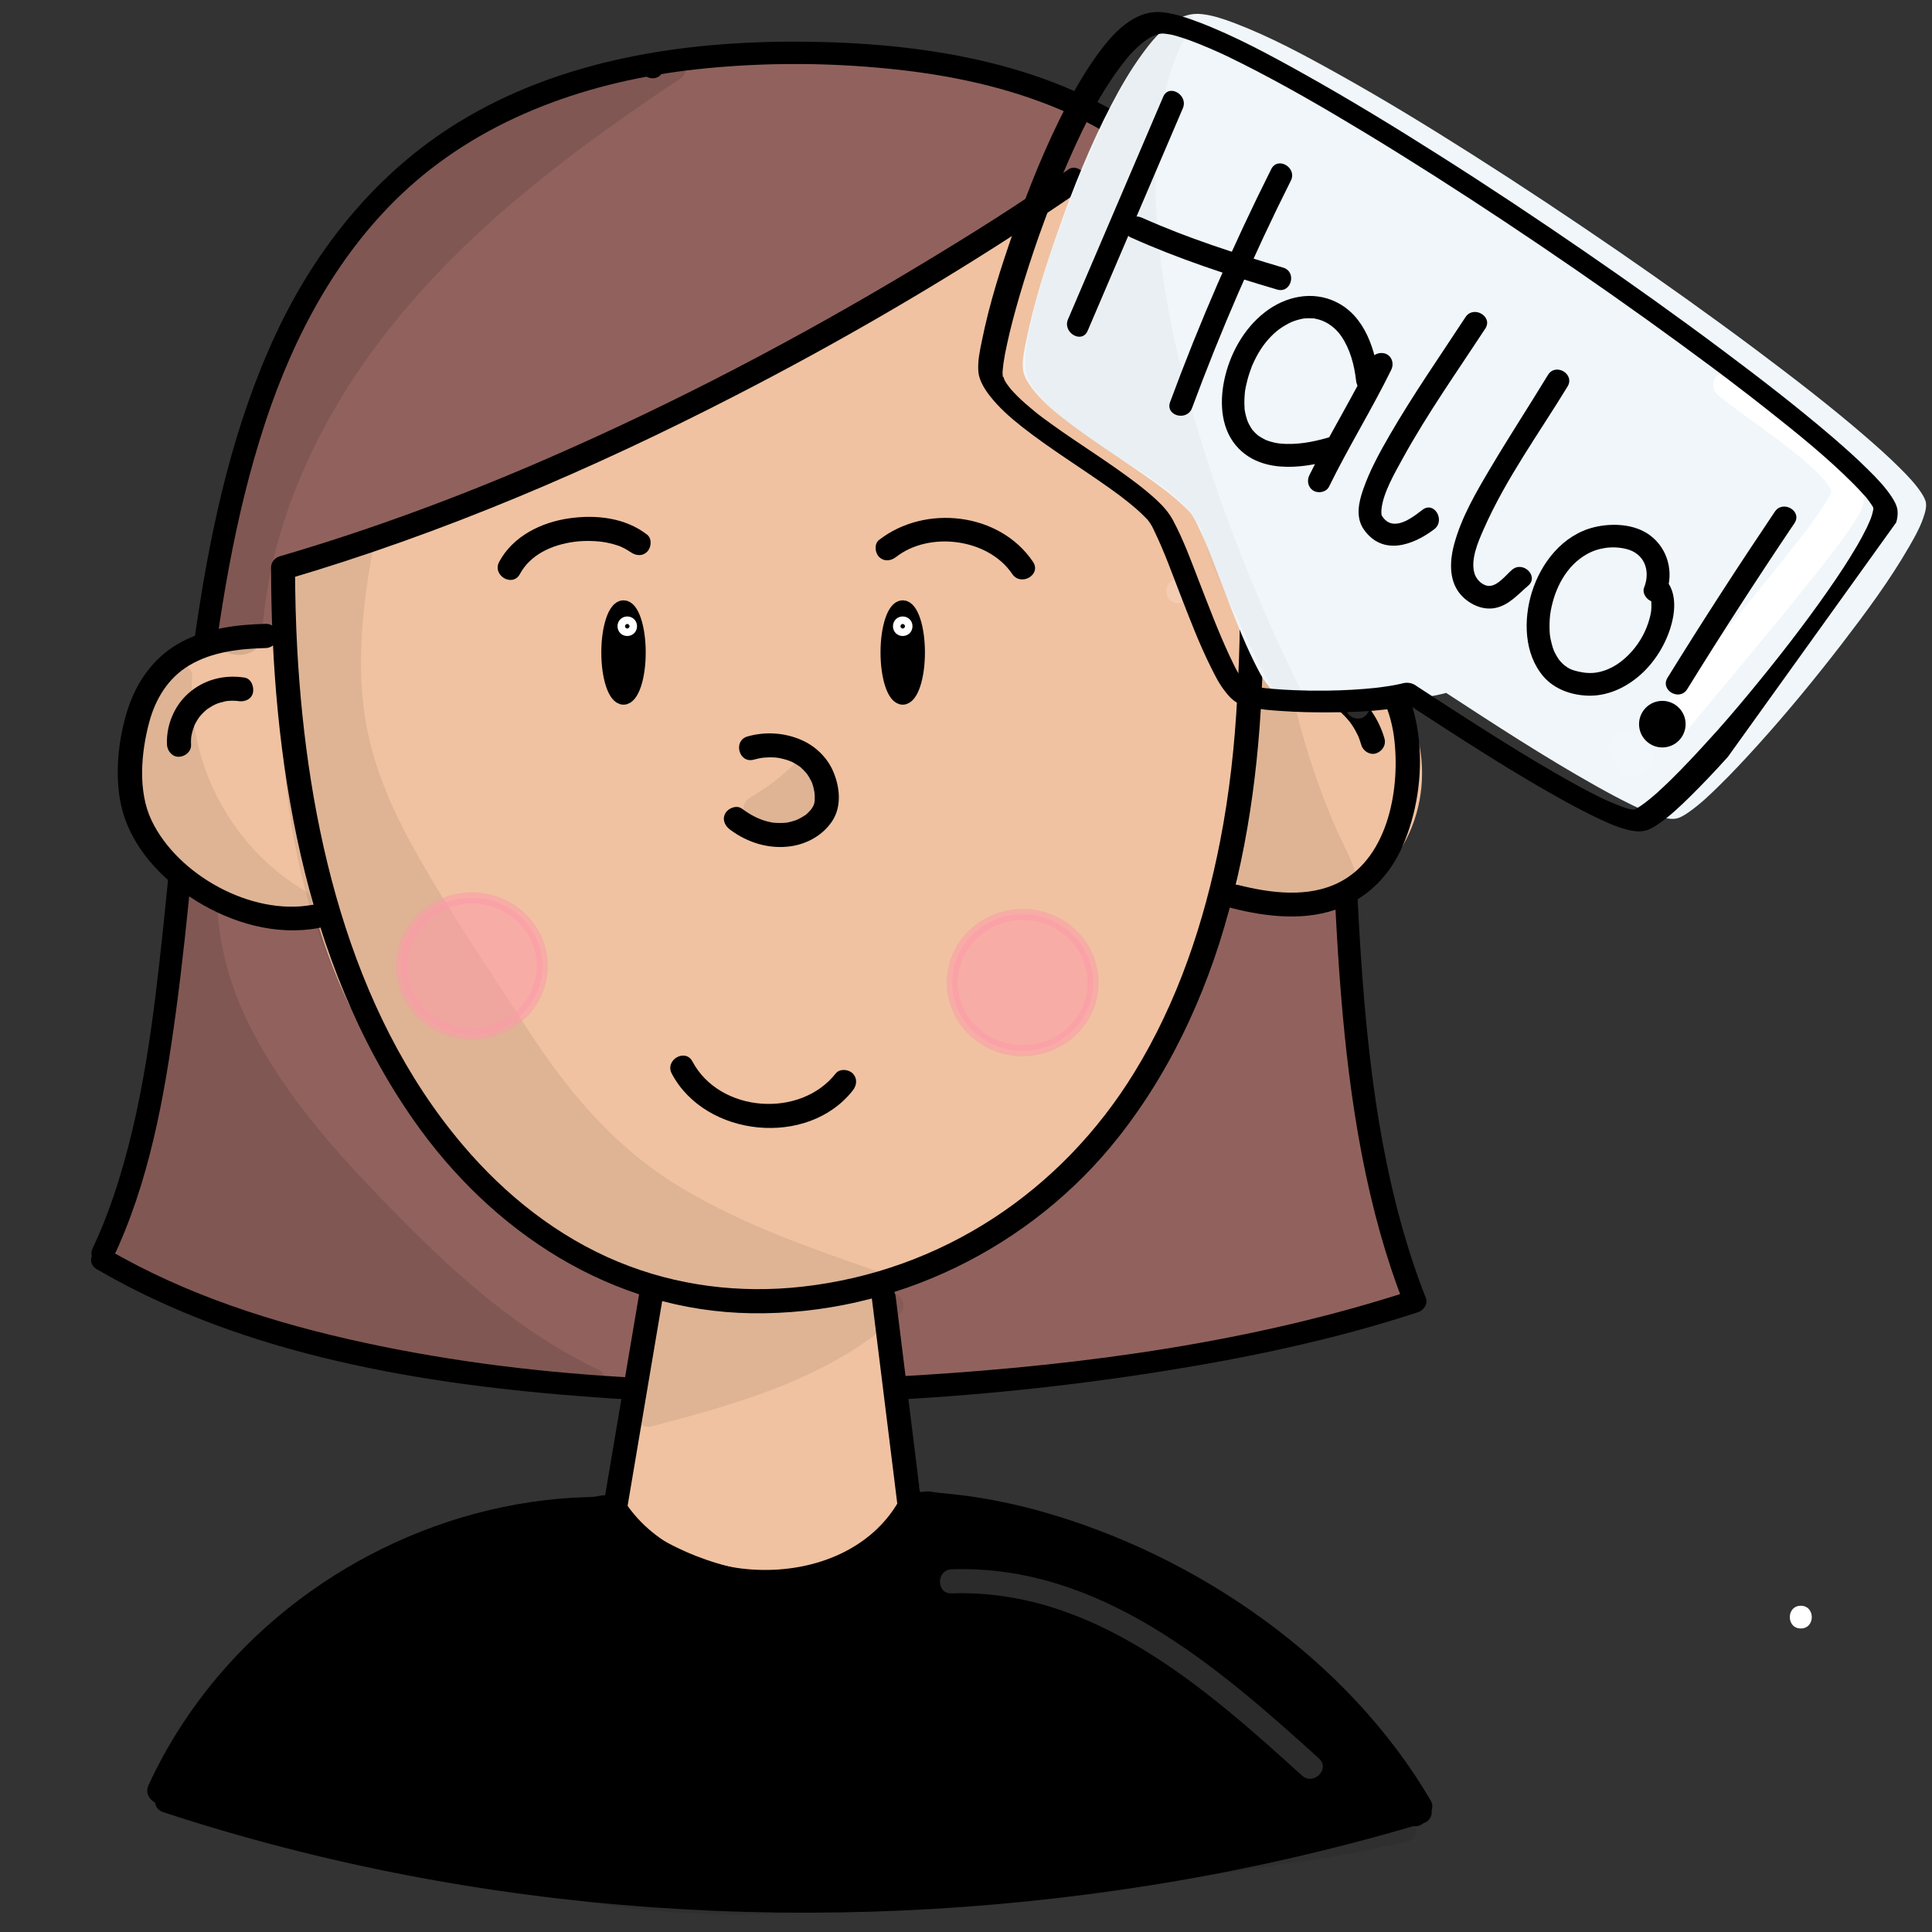 <?xml version="1.0" encoding="utf-8"?>
<!-- Generator: Adobe Adobe Illustrator 24.2.0, SVG Export Plug-In . SVG Version: 6.00 Build 0)  -->
<svg version="1.1" xmlns="http://www.w3.org/2000/svg" xmlns:xlink="http://www.w3.org/1999/xlink" x="0px" y="0px"
	 viewBox="0 0 170.08 170.08" style="enable-background:new 0 0 170.08 170.08;" xml:space="preserve">
<rect x="0" y="0" width="170.08" height="170.08" fill="#333333" stroke="none"/>
<style type="text/css">
	.st0{fill:#91625D;}
	.st1{fill:#F0C2A1;}
	.st2{stroke:#000000;stroke-width:1.25;stroke-miterlimit:10;}
	.st3{fill:none;stroke:#FFFFFF;stroke-width:1.059;stroke-miterlimit:10;}
	.st4{opacity:0.078;}
	.st5{opacity:0.529;fill:#FE9AA8;stroke:#FE99A9;stroke-width:0.974;stroke-miterlimit:10;}
	.st6{opacity:0.161;}
	.st7{opacity:0.11;}
	.st8{opacity:0.169;}
	.st9{fill:#FFFFFF;}
	.st10{fill:#ECC9AD;}
	.st11{fill:#F0F6FA;}
	.st12{opacity:0.149;}
	.st13{opacity:0.031;}
	.st14{stroke:#000000;stroke-width:0.067;stroke-miterlimit:10;}
	.st15{fill:#C8354F;}
	.st16{fill:#C93550;}
	.st17{fill:#6DB671;}
	.st18{fill:#6CB671;}
	.st19{fill:#D1DFEA;}
	.st20{fill:#D3E1ED;}
	.st21{fill:#C8354E;}
	.st22{fill:#F3C058;}
	.st23{fill:#C8AE9D;}
	.st24{opacity:0.141;}
	.st25{fill:#D15238;}
	.st26{fill:#D15239;}
	.st27{fill:#F0F6FA;stroke:#F0F6FA;stroke-width:0.806;stroke-miterlimit:10;}
	.st28{stroke:#000000;stroke-miterlimit:10;}
</style>
<g id="Ebene_4_5_">
</g>
<g id="Ebene_6_11_">
</g>
<g id="Ebene_15_1_">
	<g>
		<path class="st0" d="M9.02,110.38C24.07,79.09,2.95,4.67,69.84,4.67c67.56,0,38.23,68.03,54.74,109.89
			c-28.51,9.37-87.04,13.09-115.56-3.7"/>
		<g>
			<path d="M9.89,110.88c3.24-6.77,4.58-14.3,5.58-21.68c1.18-8.7,1.79-17.45,2.79-26.17c1-8.71,2.34-17.48,5.09-25.83
				c2.55-7.73,6.48-15.1,12.56-20.63c6.99-6.34,16.17-9.46,25.43-10.47c6.05-0.66,12.24-0.61,18.28,0.1
				c5,0.59,10.02,1.75,14.61,3.85c7.47,3.42,13.09,9.28,16.49,16.72c3.56,7.79,4.79,16.51,5.49,24.97
				c0.8,9.56,0.87,19.17,1.38,28.75c0.5,9.42,1.36,18.94,3.91,28.05c0.6,2.13,1.29,4.22,2.1,6.28c0.23-0.41,0.47-0.82,0.7-1.23
				c-13.92,4.55-28.75,6.56-43.32,7.47c-16.31,1.02-33,0.6-49.01-2.88c-7.8-1.69-15.54-4.15-22.46-8.19
				c-1.11-0.65-2.12,1.08-1.01,1.73c13.07,7.64,28.86,10.2,43.75,11.28c16.61,1.21,33.45,0.34,49.89-2.25
				c7.66-1.21,15.31-2.81,22.69-5.23c0.47-0.15,0.9-0.71,0.7-1.23c-3.46-8.82-4.82-18.3-5.55-27.69
				c-0.76-9.76-0.82-19.56-1.39-29.33c-0.52-8.95-1.36-18.09-4.23-26.63c-2.59-7.72-7.05-14.67-13.84-19.33
				c-8.69-5.97-19.68-7.57-30-7.64C60.16,3.6,49.38,5.24,40.4,10.74c-7.19,4.4-12.56,11.05-16.11,18.65
				c-3.7,7.93-5.62,16.57-6.92,25.19c-1.36,8.98-2.05,18.03-3,27.05c-0.84,7.95-1.8,16.06-4.37,23.67
				c-0.53,1.56-1.13,3.09-1.84,4.58C7.61,111.03,9.33,112.05,9.89,110.88L9.89,110.88z"/>
		</g>
	</g>
</g>
<g id="Ebene_7_5_">
	<g>
		<path class="st1" d="M24.93,56.21C17.71,55.69,11,62.95,12.12,70.09c1.12,7.14,9.73,12.01,16.45,9.31
			c3.68,15,15.55,27.72,30.28,32.47c-1.41,7.61-3.26,13.39-4.68,20.99c7.82,5.32,18.43,8.19,25.88-0.49
			c-0.9-7.19-2.84-11.96-3.73-19.15c14.66-5.43,27.88-19.66,31.24-34.89c6.93,2.69,16.21-0.19,16.58-10.35
			c0.27-7.41-6.79-12.04-14.13-12.52c0-16.85-15.43-39.62-15.43-39.62S76.33,33.31,25.63,50"/>
		<g>
			<path class="st1" d="M24.93,55.15c-6.36-0.35-12.33,4.58-13.69,10.73c-1.36,6.12,2.44,11.87,8.02,14.23
				c3.04,1.28,6.49,1.51,9.59,0.32c-0.43-0.25-0.87-0.49-1.3-0.74c3,11.98,10.95,22.48,21.5,28.86c2.99,1.81,6.2,3.26,9.52,4.35
				c-0.25-0.43-0.49-0.87-0.74-1.3c-1.33,7.05-3.35,13.94-4.68,20.99c-0.09,0.49,0.07,0.92,0.49,1.2
				c4.84,3.26,10.78,5.78,16.73,5.07c2.98-0.36,5.71-1.54,8.05-3.41c1.16-0.93,2.83-2.07,2.61-3.68c-0.26-1.95-0.61-3.89-1.03-5.82
				c-0.92-4.23-2.07-8.41-2.62-12.72c-0.26,0.34-0.52,0.68-0.78,1.02c12.08-4.53,22.48-14.03,28.3-25.53
				c1.62-3.21,2.88-6.59,3.68-10.1c-0.43,0.25-0.87,0.49-1.3,0.74c5.13,1.93,11.58,1.06,15.16-3.38c4.21-5.22,3.53-13.22-1.64-17.5
				c-3.04-2.52-6.89-3.78-10.79-4.07c0.35,0.35,0.71,0.71,1.06,1.06c-0.04-7.22-2.4-14.29-5.19-20.86
				c-2.38-5.61-5.24-11.02-8.43-16.22c-0.63-1.04-1.28-2.07-1.96-3.08c-0.39-0.57-1.15-0.71-1.66-0.21
				c-2.73,2.61-5.81,4.65-9.02,6.77c-9.63,6.37-20.02,11.58-30.58,16.19c-9.44,4.12-19.1,7.7-28.88,10.92
				c-1.29,0.42-0.74,2.47,0.56,2.04c15.62-5.15,31.02-11.22,45.59-18.89c7.31-3.85,14.49-8.09,21.01-13.18
				c0.96-0.75,1.93-1.51,2.81-2.35c-0.55-0.07-1.11-0.14-1.66-0.21c5.67,8.38,10.49,17.84,13.37,27.54
				c1.11,3.75,1.9,7.62,1.92,11.55c0,0.6,0.48,1.02,1.06,1.06c5.58,0.41,12.12,3.56,12.99,9.7c0.74,5.24-2.24,10.34-7.43,11.65
				c-2.57,0.65-5.26,0.37-7.73-0.56c-0.52-0.2-1.19,0.22-1.3,0.74c-3.45,15.29-15.93,28.68-30.5,34.15
				c-0.39,0.15-0.84,0.54-0.78,1.02c0.83,6.47,2.9,12.69,3.73,19.15c0.1-0.25,0.21-0.5,0.31-0.75c-3.17,3.62-7.39,5.53-12.22,5.17
				c-4.48-0.33-8.71-2.38-12.38-4.85c0.16,0.4,0.32,0.8,0.49,1.2c1.33-7.05,3.35-13.94,4.68-20.99c0.11-0.58-0.16-1.11-0.74-1.3
				c-14.42-4.71-25.86-17.02-29.54-31.73c-0.13-0.52-0.78-0.94-1.3-0.74c-5.87,2.25-13.25-1.36-14.91-7.49
				c-1.87-6.91,4.65-14,11.56-13.62C26.29,57.34,26.29,55.22,24.93,55.15L24.93,55.15z"/>
		</g>
	</g>
</g>
<g id="Ebene_10_4_">
	<g>
		<path d="M15.56,157.46c0.71-3.58,2.74-6.78,5.17-9.52c8.12-9.14,20.45-13.47,32.56-15.27c0.31,1.09,1.29,1.83,2.23,2.46
			c4.12,2.72,8.96,4.6,13.9,4.39s9.93-2.8,12.17-7.19c15.92,2.1,30.9,10.56,40.89,23.09c1.01,1.27,2.01,2.67,2.1,4.29
			c-4.06-0.38-8.1,0.63-12.08,1.51c-14.94,3.31-30.24,4.97-45.55,4.94c-5.36-0.01-10.72-0.23-16.08-0.45
			c-2.91-0.12-5.82-0.24-8.69-0.68c-3.01-0.47-5.95-1.29-8.88-2.15c-5.8-1.71-11.56-3.57-17.27-5.57"/>
		<g>
			<path d="M16.58,157.74c1.63-7.7,8.65-13.55,15.23-17.19c6.7-3.71,14.22-5.72,21.76-6.86c-0.43-0.25-0.87-0.49-1.3-0.74
				c1.01,2.76,4.43,4.29,6.93,5.43c2.94,1.33,6.11,2.2,9.36,2.22c5.58,0.04,11.28-2.69,13.96-7.73c-0.4,0.16-0.8,0.32-1.2,0.49
				c13.21,1.78,25.71,7.83,35.27,17.13c1.32,1.28,2.58,2.62,3.78,4.02c1.27,1.48,2.96,3.18,3.17,5.21c0.35-0.35,0.71-0.71,1.06-1.06
				c-3.4-0.28-6.75,0.31-10.06,1.03c-3.47,0.76-6.94,1.52-10.44,2.15c-7.12,1.28-14.3,2.19-21.51,2.72
				c-7.14,0.52-14.31,0.65-21.47,0.47c-3.57-0.09-7.15-0.23-10.72-0.38c-3.62-0.15-7.21-0.38-10.76-1.17
				c-7.9-1.75-15.68-4.51-23.32-7.18c-1.29-0.45-1.84,1.59-0.56,2.04c6.91,2.42,13.9,4.76,20.98,6.61
				c6.86,1.8,13.92,1.86,20.97,2.09c14.44,0.48,28.83-0.21,43.1-2.51c4.02-0.65,8.02-1.41,11.99-2.29c3.9-0.86,7.78-1.8,11.8-1.47
				c0.53,0.04,1.11-0.52,1.06-1.06c-0.35-3.42-3.26-6.22-5.5-8.62c-2.39-2.56-5.01-4.91-7.79-7.04c-5.61-4.3-11.91-7.66-18.59-9.95
				c-3.86-1.32-7.84-2.25-11.89-2.79c-0.46-0.06-0.96,0.04-1.2,0.49c-2.26,4.25-6.97,6.59-11.69,6.68c-2.67,0.05-5.3-0.55-7.77-1.52
				c-1.34-0.53-2.63-1.19-3.87-1.93c-1.08-0.64-2.58-1.38-3.04-2.64c-0.22-0.59-0.69-0.83-1.3-0.74c-7.97,1.2-15.92,3.41-22.94,7.46
				c-6.77,3.9-13.83,10.1-15.52,18.07C14.26,158.51,16.3,159.08,16.58,157.74L16.58,157.74z"/>
		</g>
	</g>
</g>
<g id="Ebene_5_10_">
	<g>
		<g>
			<path d="M23.86,50c0.03,16.65,2.78,34.6,12.51,48.55c6.9,9.9,17.48,16.88,29.8,17.06c12.53,0.18,24.63-5.75,32.34-15.56
				c9.87-12.56,12.73-29.27,12.68-44.87c-0.01-4.23-0.22-8.32-1.36-12.41c-1.07-3.82-2.63-7.5-4.38-11.06
				c-2.67-5.43-5.84-10.66-9.36-15.59c-0.2-0.28-0.39-0.55-0.6-0.82c-0.32-0.43-0.94-0.74-1.45-0.38
				c-4.23,3.01-8.66,5.77-13.11,8.45C70.36,29.74,59.4,35.49,48.08,40.41c-7.63,3.32-15.45,6.22-23.44,8.56
				c-1.3,0.38-0.75,2.43,0.56,2.04c13.72-4.03,26.94-9.69,39.65-16.24c8.84-4.55,17.47-9.55,25.79-15c1.5-0.99,3.01-1.98,4.47-3.02
				c-0.48-0.13-0.97-0.25-1.45-0.38c2.49,3.34,4.72,6.89,6.79,10.49c3.72,6.46,7.32,13.59,8.31,21.07
				c0.58,4.38,0.39,8.99,0.16,13.39c-0.22,4.27-0.69,8.54-1.51,12.74c-1.39,7.12-3.73,14.12-7.54,20.33
				c-6.43,10.49-16.96,17.51-29.24,18.88c-5.5,0.62-11.08-0.07-16.21-2.19c-5.34-2.21-9.95-5.88-13.67-10.27
				C30.64,88.9,27.01,72.43,26.17,57.2c-0.13-2.4-0.19-4.8-0.2-7.21C25.97,48.63,23.86,48.63,23.86,50L23.86,50z"/>
		</g>
	</g>
	<g>
		<g>
			<path d="M23.38,54.92c-2.5,0.06-5.06,0.38-7.31,1.54c-2.28,1.18-3.85,3.22-4.7,5.62c-1.05,2.97-1.44,6.99-0.37,10
				c1.1,3.08,3.54,5.54,6.29,7.24c3.18,1.96,7.02,3.06,10.74,2.38c1.34-0.24,0.77-2.28-0.56-2.04c-5.32,0.97-11.83-2.62-14.13-7.44
				c-1.22-2.55-0.92-5.96-0.21-8.62c0.55-2.07,1.67-3.92,3.54-5.03c2.01-1.2,4.43-1.46,6.72-1.52
				C24.74,57.01,24.75,54.89,23.38,54.92L23.38,54.92z"/>
		</g>
	</g>
	<g>
		<g>
			<path d="M111.91,56.55c5.67-1.54,10.07,2.87,10.8,8.27c0.59,4.4-0.42,10.58-4.76,12.83c-2.74,1.42-6.08,0.98-8.94,0.26
				c-1.32-0.33-1.89,1.71-0.56,2.04c3.14,0.79,6.61,1.18,9.69-0.08c2.45-1,4.27-2.95,5.32-5.35c2.46-5.59,2.25-13.6-2.57-17.89
				c-2.64-2.34-6.15-3.06-9.53-2.14C110.04,54.87,110.6,56.91,111.91,56.55L111.91,56.55z"/>
		</g>
	</g>
	<g>
		<g>
			<path d="M59.14,94.52c2.98,5.61,11.98,6.51,15.93,1.48c0.36-0.45,0.43-1.05,0-1.5c-0.36-0.37-1.14-0.45-1.5,0
				c-3.12,3.97-10.21,3.46-12.61-1.05C60.33,92.25,58.5,93.32,59.14,94.52L59.14,94.52z"/>
		</g>
	</g>
	<g>
		<g>
			<path d="M66.37,66.87c0.26-0.07,0.53-0.13,0.8-0.17c-0.23,0.04,0.1-0.01,0.17-0.01c0.15-0.01,0.3-0.02,0.45-0.02
				c0.12,0,0.24,0,0.36,0.01c0.08,0,0.15,0.01,0.23,0.02c0.03,0,0.22,0.03,0.08,0.01c-0.17-0.02,0.13,0.02,0.13,0.02
				c0.06,0.01,0.12,0.02,0.18,0.04c0.15,0.03,0.29,0.07,0.43,0.11c0.11,0.03,0.23,0.08,0.34,0.12c0.19,0.06,0.03,0.01-0.01-0.01
				c0.07,0.03,0.13,0.06,0.2,0.09c0.24,0.12,0.46,0.26,0.68,0.41c0.14,0.1-0.18-0.16,0.03,0.02c0.04,0.04,0.09,0.08,0.13,0.12
				c0.09,0.08,0.17,0.16,0.25,0.25c0.04,0.04,0.08,0.09,0.12,0.13c0,0,0.18,0.22,0.09,0.1c-0.08-0.1,0.03,0.05,0.05,0.08
				c0.05,0.08,0.1,0.15,0.15,0.23c0.07,0.12,0.13,0.24,0.2,0.37c0.02,0.04,0.07,0.19,0.01,0.01c0.02,0.06,0.05,0.12,0.07,0.18
				c0.04,0.12,0.08,0.25,0.11,0.38c0.02,0.08,0.04,0.17,0.05,0.25c0.01,0.06,0.04,0.23,0.02,0.08c0.04,0.3,0.04,0.6,0.03,0.9
				c0.01-0.24-0.01,0-0.03,0.1c-0.01,0.05-0.04,0.1-0.05,0.15c-0.05,0.23,0.1-0.16-0.01,0.04c-0.05,0.1-0.1,0.19-0.16,0.28
				c-0.04,0.06-0.08,0.11-0.12,0.17c-0.09,0.12,0.12-0.13,0.01-0.02c-0.09,0.09-0.17,0.19-0.27,0.28c-0.04,0.04-0.09,0.08-0.13,0.12
				c-0.2,0.19,0.16-0.1-0.07,0.05c-0.23,0.15-0.45,0.28-0.69,0.39c-0.15,0.07,0.14-0.05-0.02,0.01c-0.06,0.02-0.12,0.05-0.19,0.07
				c-0.16,0.05-0.32,0.1-0.49,0.14c-0.08,0.02-0.17,0.03-0.25,0.05c-0.19,0.04,0.03,0-0.09,0.01c-0.18,0.01-0.36,0.03-0.54,0.02
				c-0.19,0-0.38-0.01-0.56-0.03c-0.21-0.02,0.24,0.06-0.12-0.02c-0.1-0.02-0.2-0.04-0.29-0.06c-0.87-0.21-1.6-0.61-2.33-1.15
				c-0.46-0.34-1.18-0.07-1.45,0.38c-0.32,0.54-0.08,1.1,0.38,1.45c1.54,1.16,3.44,1.75,5.36,1.48c1.45-0.21,2.82-0.97,3.64-2.2
				c0.87-1.3,0.69-3.03,0.09-4.41c-0.54-1.24-1.58-2.23-2.82-2.76c-1.48-0.64-3.15-0.74-4.71-0.3C64.5,65.2,65.05,67.25,66.37,66.87
				L66.37,66.87z"/>
		</g>
	</g>
	<g>
		<g>
			<path d="M45.77,50.53c0.93-1.72,2.83-2.57,4.77-2.83c0.85-0.12,1.97-0.1,2.78,0.05c0.44,0.08,0.88,0.2,1.3,0.36
				c0.05,0.02,0.01,0,0.15,0.07c0.1,0.05,0.19,0.09,0.28,0.14c0.09,0.05,0.18,0.1,0.27,0.16c0.03,0.02,0.31,0.22,0.15,0.09
				c0.45,0.35,1.06,0.44,1.5,0c0.37-0.37,0.45-1.14,0-1.5c-1.92-1.5-4.51-1.78-6.86-1.44c-2.46,0.35-4.94,1.56-6.16,3.82
				C43.3,50.66,45.12,51.73,45.77,50.53L45.77,50.53z"/>
		</g>
	</g>
	<g>
		<g>
			<path d="M78.89,49.03c2.93-2.29,8.11-1.63,10.22,1.5c0.76,1.12,2.59,0.07,1.83-1.07c-2.94-4.36-9.5-5.08-13.55-1.93
				c-0.45,0.35-0.37,1.13,0,1.5C77.84,49.47,78.44,49.38,78.89,49.03L78.89,49.03z"/>
		</g>
	</g>
	<ellipse class="st2" cx="54.89" cy="57.44" rx="1.33" ry="3.97"/>
	<ellipse class="st2" cx="79.47" cy="57.44" rx="1.33" ry="3.97"/>
	<g>
		<g>
			<path d="M53.26,133.4c5.95,8.92,22.04,9.53,27.65-0.11c0.69-1.18-1.14-2.25-1.83-1.07c-4.77,8.2-18.91,7.73-23.99,0.11
				C54.33,131.2,52.5,132.26,53.26,133.4L53.26,133.4z"/>
		</g>
	</g>
	<g>
		<g>
			<path d="M54.17,131.8c-13.31-0.43-26.53,5.71-35.07,15.88c-2.42,2.89-4.46,6.06-6.03,9.49c-0.56,1.23,1.26,2.31,1.83,1.07
				c5.31-11.59,16.1-20.18,28.44-23.2c3.55-0.87,7.18-1.24,10.84-1.12C55.54,133.97,55.53,131.85,54.17,131.8L54.17,131.8z"/>
		</g>
	</g>
	<g>
		<g>
			<path d="M80.05,133.43c13.79,0.19,27.52,7.44,37.07,17.11c2.68,2.72,5.06,5.72,6.99,9.02c0.69,1.18,2.52,0.11,1.83-1.07
				c-7.25-12.4-20.56-21.58-34.25-25.43c-3.78-1.06-7.7-1.7-11.63-1.75C78.69,131.3,78.69,133.41,80.05,133.43L80.05,133.43z"/>
		</g>
	</g>
	<g>
		<g>
			<path d="M14.37,159.53c27.9,9.17,58.08,11.04,87.03,6.42c8.08-1.29,16.07-3.11,23.9-5.45c1.3-0.39,0.75-2.43-0.56-2.04
				c-27.74,8.28-57.55,10.07-86.06,5c-8.05-1.43-15.98-3.42-23.75-5.97C13.63,157.06,13.08,159.11,14.37,159.53L14.37,159.53z"/>
		</g>
	</g>
	<g>
		<g>
			<path d="M56.24,114.07c-1.03,6.08-2.05,12.15-3.08,18.23c-0.23,1.33,1.82,1.91,2.04,0.56c1.03-6.08,2.05-12.15,3.08-18.23
				C58.5,113.3,56.46,112.72,56.24,114.07L56.24,114.07z"/>
		</g>
	</g>
	<g>
		<g>
			<path d="M76.73,114.14c0.75,6.08,1.51,12.15,2.26,18.23c0.17,1.33,2.29,1.35,2.12,0c-0.75-6.08-1.51-12.15-2.26-18.23
				C78.69,112.81,76.57,112.79,76.73,114.14L76.73,114.14z"/>
		</g>
	</g>
</g>
<g id="Ebene_11_1_">
	<g>
		<g>
			<path d="M114.48,61.03c0.03,0,0.33,0.04,0.08,0.01c0.09,0.01,0.18,0.03,0.27,0.05c0.17,0.03,0.33,0.07,0.49,0.11
				c0.16,0.04,0.32,0.09,0.48,0.15c0.09,0.03,0.17,0.06,0.26,0.09c0.03,0.01,0.3,0.13,0.09,0.03c0.3,0.15,0.61,0.29,0.89,0.47
				c0.16,0.1,0.31,0.2,0.46,0.31c0.02,0.01,0.22,0.17,0.11,0.08c-0.1-0.07,0.12,0.1,0.14,0.12c0.26,0.22,0.5,0.45,0.73,0.7
				c0.11,0.12,0.22,0.25,0.33,0.38c-0.14-0.17,0.03,0.04,0.06,0.08c0.05,0.07,0.11,0.15,0.16,0.23c0.19,0.28,0.35,0.57,0.5,0.88
				c0.04,0.08,0.08,0.17,0.11,0.25c-0.09-0.22,0.02,0.06,0.03,0.09c0.06,0.17,0.12,0.35,0.17,0.52c0.15,0.53,0.75,0.92,1.3,0.74
				c0.54-0.18,0.9-0.73,0.74-1.3c-0.95-3.34-3.98-5.76-7.41-6.1c-0.55-0.05-1.08,0.53-1.06,1.06
				C113.45,60.59,113.89,60.97,114.48,61.03L114.48,61.03z"/>
		</g>
	</g>
	<g>
		<g>
			<path d="M21.52,59.65c-1.79-0.28-3.59,0.18-4.95,1.4c-1.25,1.11-1.95,2.84-1.87,4.51c0.03,0.55,0.47,1.09,1.06,1.06
				c0.55-0.02,1.09-0.47,1.06-1.06c-0.01-0.17-0.01-0.34,0-0.51c0-0.07,0.01-0.14,0.02-0.21c0.01-0.08,0.01-0.06-0.01,0.07
				c0.01-0.04,0.01-0.08,0.02-0.13c0.06-0.31,0.15-0.61,0.26-0.91c0.04-0.12-0.08,0.16,0.01-0.02c0.04-0.08,0.07-0.15,0.12-0.23
				c0.08-0.15,0.17-0.3,0.27-0.44c0.02-0.02,0.16-0.22,0.07-0.1c-0.09,0.12,0.06-0.07,0.08-0.09c0.11-0.13,0.23-0.25,0.36-0.37
				c0.05-0.05,0.11-0.1,0.16-0.14c0.03-0.03,0.07-0.06,0.1-0.08c-0.09,0.07-0.1,0.08-0.04,0.03c0.14-0.08,0.27-0.18,0.41-0.26
				c0.08-0.04,0.15-0.08,0.23-0.12c0.02-0.01,0.25-0.12,0.11-0.06c-0.13,0.06,0.13-0.05,0.16-0.06c0.07-0.02,0.14-0.05,0.21-0.07
				c0.17-0.05,0.34-0.09,0.51-0.13c0.03-0.01,0.27-0.04,0.12-0.02c-0.15,0.02,0.09-0.01,0.12-0.01c0.18-0.01,0.35-0.02,0.53-0.01
				c0.09,0,0.18,0.01,0.26,0.02c0.23,0.01-0.18-0.03,0.07,0.01c0.54,0.09,1.17-0.14,1.3-0.74C22.38,60.44,22.11,59.74,21.52,59.65
				L21.52,59.65z"/>
		</g>
	</g>
</g>
<g id="Ebene_12_1_">
	<circle class="st3" cx="55.22" cy="55.13" r="0.33"/>
	<circle class="st3" cx="79.47" cy="55.13" r="0.33"/>
</g>
<g id="Ebene_13_1_">
	<g class="st4">
		<path d="M31.8,47.91c-3.39,18.94,1.06,23.6,14.03,43.74c2.08,3.23,4.37,6.37,7.16,9.01c6.56,6.22,15.4,9.34,23.95,12.29
			c-5.2,0.18-10.41,0-15.59-0.54c-3.34-0.35-6.72-0.87-9.74-2.31c-2.51-1.2-4.68-3-6.79-4.8c-5.37-4.59-9.65-10.53-12.9-16.79
			c-3.7-7.12-5.45-14.34-5.95-22.35c-0.46-7.34-1.3-8.86-0.35-16.15"/>
		<g>
			<path d="M30.78,47.62c-0.87,4.94-1.51,10.02-0.86,15.03c0.55,4.29,2.09,8.29,4.11,12.1c2.76,5.19,6.12,10.06,9.32,14.99
				c3.75,5.78,7.57,11.24,13.31,15.22c6.05,4.19,13.11,6.63,20.02,9.01c0.09-0.69,0.19-1.39,0.28-2.08
				c-6.62,0.21-13.57,0.15-20.08-1.21c-6.17-1.29-11.09-5.44-15.26-9.98c-8.44-9.17-13.52-21.03-14.49-33.43
				c-0.23-2.93-0.52-5.85-0.75-8.78c-0.22-2.85-0.04-5.67,0.32-8.5c0.17-1.35-1.95-1.34-2.12,0c-0.34,2.73-0.53,5.46-0.34,8.2
				c0.19,2.65,0.51,5.29,0.69,7.95c0.43,6.38,1.64,12.66,4.1,18.58c2.4,5.79,5.75,11.26,9.82,16.04c2.09,2.45,4.42,4.65,6.93,6.68
				c2.43,1.97,5,3.66,8.01,4.62c3.53,1.13,7.32,1.43,10.99,1.7c4.06,0.3,8.12,0.37,12.19,0.24c1.22-0.04,1.41-1.69,0.28-2.08
				c-5.97-2.06-12-4.16-17.43-7.45c-5.76-3.5-9.84-8.39-13.46-13.99c-3.19-4.94-6.53-9.8-9.44-14.91
				c-2.09-3.65-3.87-7.47-4.65-11.62c-0.98-5.21-0.34-10.6,0.57-15.77C33.05,46.86,31.01,46.28,30.78,47.62L30.78,47.62z"/>
		</g>
	</g>
	<g class="st4">
		<path d="M57.09,124.55c7.66-2.02,15.66-4.22,21.41-9.64c-6.43,0.52-13.03,1.02-19.24-0.75c-0.2-0.06-0.41-0.12-0.61-0.05
			c-0.37,0.12-0.49,0.57-0.54,0.96c-0.41,2.79-0.83,5.58-1.24,8.37"/>
		<g>
			<path d="M57.37,125.57c7.77-2.05,15.85-4.31,21.88-9.91c0.64-0.6,0.17-1.88-0.75-1.81c-5.37,0.43-10.88,0.9-16.22-0.08
				c-1.8-0.33-4.57-1.74-5.18,0.89c-0.63,2.76-0.85,5.69-1.26,8.49c-0.2,1.33,1.84,1.91,2.04,0.56c0.36-2.44,0.72-4.88,1.08-7.32
				c0.04-0.27,0.37-1.36,0.01-1.21c0.32-0.13,1.4,0.36,1.76,0.44c1.14,0.25,2.29,0.42,3.44,0.56c4.76,0.55,9.56,0.17,14.32-0.21
				c-0.25-0.6-0.5-1.21-0.75-1.81c-5.75,5.34-13.55,7.42-20.94,9.37C55.49,123.88,56.05,125.92,57.37,125.57L57.37,125.57z"/>
		</g>
	</g>
	<g class="st4">
		<path d="M31.05,141.25c4.84,4.85,11.41,7.5,17.78,10.03c10.05,3.99,20.16,7.99,30.73,10.29c14.48,3.14,29.68,2.98,44.09-0.48
			c-17.2,3.47-34.69,5.38-52.21,6.18c-3.9,0.18-7.81,0.3-11.71,0.06c-5.32-0.33-10.57-1.34-15.77-2.5
			c-9.61-2.15-19.1-4.83-28.41-8.04c3.28-6.02,7.84-11.34,13.29-15.52"/>
		<g>
			<path d="M30.3,142c4.16,4.1,9.39,6.67,14.73,8.89c6.01,2.5,12.1,4.87,18.24,7.04c12.54,4.42,25.48,7.14,38.83,6.93
				c7.35-0.12,14.68-1.05,21.82-2.75c1.33-0.32,0.76-2.31-0.56-2.04c-14.01,2.82-28.2,4.61-42.44,5.59
				c-7.03,0.49-14.16,1.04-21.2,0.6c-7.15-0.44-14.21-2.08-21.15-3.79c-7.68-1.89-15.27-4.14-22.76-6.71
				c0.21,0.52,0.42,1.04,0.63,1.56c3.28-5.96,7.74-11.14,13.12-15.3c1.08-0.83-0.43-2.32-1.5-1.5c-5.51,4.26-10.09,9.63-13.45,15.73
				c-0.35,0.63-0.02,1.33,0.63,1.56c6.87,2.36,13.83,4.45,20.88,6.24c6.8,1.73,13.7,3.36,20.69,4.09c7.19,0.76,14.47,0.25,21.66-0.2
				c7.22-0.46,14.42-1.11,21.59-1.99c7.99-0.98,15.95-2.25,23.85-3.84c-0.19-0.68-0.38-1.36-0.56-2.04
				c-12.55,2.98-25.68,3.51-38.41,1.45c-12.57-2.04-24.46-6.73-36.23-11.41c-6.04-2.4-12.22-4.97-16.92-9.61
				C30.83,139.55,29.33,141.04,30.3,142L30.3,142z"/>
		</g>
	</g>
	<g class="st4">
		<path d="M15.86,59.62c-0.58,7.86,3.69,15.87,10.55,19.78c-1.31,0.7-2.91,0.35-4.35-0.04c-2.48-0.68-5.13-1.56-6.61-3.66
			c-0.9-1.28-1.25-2.85-1.58-4.38c-0.45-2.11-0.91-4.24-0.91-6.4c0-2.16,0.5-4.38,1.78-6.12"/>
		<g>
			<path d="M14.8,59.62c-0.54,8.29,3.9,16.53,11.07,20.7c0-0.61,0-1.22,0-1.83c-1.12,0.52-2.41,0.16-3.53-0.15
				c-0.96-0.26-1.92-0.54-2.84-0.93c-2.07-0.87-3.48-2.23-4.13-4.41c-0.66-2.22-1.15-4.63-1.31-6.94c-0.16-2.38,0.2-4.74,1.6-6.72
				c0.79-1.12-1.05-2.17-1.83-1.07c-1.63,2.31-2.09,5.2-1.87,7.98c0.12,1.55,0.41,3.09,0.73,4.61c0.28,1.34,0.55,2.7,1.09,3.96
				c1,2.36,2.98,3.78,5.31,4.7c2.41,0.95,5.37,1.95,7.85,0.79c0.74-0.35,0.64-1.46,0-1.83c-6.57-3.82-10.52-11.3-10.02-18.87
				C17.01,58.25,14.89,58.26,14.8,59.62L14.8,59.62z"/>
		</g>
	</g>
	<g class="st4">
		<path d="M111.8,56.49c1.05,6.93,3.17,13.7,6.27,19.98c0.16,0.33,0.31,0.75,0.07,1.02c-0.11,0.12-0.27,0.17-0.43,0.21
			c-2.4,0.62-5.07-0.31-7.36,0.62c-0.41-0.42-0.37-1.08-0.31-1.66c0.7-6.35,0.97-12.75,0.81-19.14"/>
		<g>
			<path d="M110.78,56.77c0.75,4.91,2.02,9.72,3.81,14.35c0.41,1.07,0.85,2.14,1.32,3.19c0.24,0.54,0.49,1.09,0.74,1.62
				c0.07,0.14,0.28,0.79,0.43,0.89c0.08,0.3,0.2,0.25,0.36-0.14c-0.12,0.03-0.24,0.05-0.36,0.08c-2.27,0.09-4.83-0.25-7,0.54
				c0.4,0.16,0.8,0.32,1.2,0.49c-0.4-0.53-0.14-1.36-0.08-1.98c0.09-0.85,0.17-1.7,0.24-2.55c0.15-1.77,0.27-3.54,0.36-5.31
				c0.17-3.48,0.2-6.96,0.12-10.44c-0.03-1.36-2.15-1.37-2.12,0c0.09,3.76,0.04,7.53-0.17,11.29c-0.1,1.84-0.24,3.69-0.41,5.52
				c-0.13,1.39-0.71,3.3,0.22,4.53c0.27,0.35,0.73,0.66,1.2,0.49c2.44-0.89,5.2,0.28,7.6-0.7c1.07-0.44,1.27-1.45,0.87-2.45
				c-0.5-1.27-1.18-2.48-1.71-3.74c-2.2-5.2-3.71-10.67-4.57-16.25C112.61,54.87,110.57,55.44,110.78,56.77L110.78,56.77z"/>
		</g>
	</g>
	<g class="st4">
		<path d="M66.53,71.2c1.67-0.98,3.21-2.18,4.57-3.57c0.65,1.56,1.19,3.62-0.09,4.73c-1.23,1.06-3.12,0.35-4.53-0.44"/>
		<g>
			<path d="M67.07,72.11c1.75-1.02,3.36-2.29,4.78-3.73c-0.59-0.16-1.18-0.31-1.77-0.47c0.23,0.56,0.43,1.14,0.56,1.73
				c0.03,0.15,0.05,0.29,0.08,0.44c0,0.01-0.02-0.23-0.02-0.11c0,0.04,0.01,0.09,0.01,0.13c0.01,0.08,0.01,0.15,0.01,0.23
				c0,0.14,0,0.28-0.01,0.42c0,0.03-0.01,0.06-0.01,0.09c0,0,0.05-0.23,0.02-0.13c-0.02,0.08-0.03,0.16-0.05,0.24
				c-0.02,0.06-0.03,0.12-0.05,0.18c-0.07,0.22,0.09-0.15,0,0c-0.03,0.05-0.05,0.11-0.09,0.16c-0.02,0.04-0.16,0.23-0.05,0.1
				c0.12-0.14-0.05,0.05-0.08,0.08c-0.05,0.05-0.09,0.09-0.14,0.13c-0.14,0.13,0.16-0.1-0.01,0c-0.08,0.05-0.15,0.09-0.23,0.13
				c-0.17,0.09,0.19-0.06,0.01,0c-0.07,0.02-0.15,0.05-0.22,0.06c-0.04,0.01-0.26,0.04-0.09,0.02c0.18-0.02-0.12,0.01-0.16,0.01
				c-0.14,0-0.27,0-0.41-0.01c-0.27-0.02,0.16,0.03-0.03,0c-0.08-0.02-0.16-0.03-0.24-0.05c-0.18-0.04-0.35-0.09-0.53-0.15
				c-0.09-0.03-0.19-0.06-0.28-0.1c-0.04-0.02-0.29-0.12-0.15-0.06c0.13,0.06,0.01,0.01-0.01-0.01c-0.06-0.03-0.11-0.05-0.17-0.08
				c-0.08-0.04-0.16-0.07-0.23-0.11c-0.17-0.09-0.34-0.18-0.51-0.27c-0.48-0.27-1.18-0.13-1.45,0.38c-0.26,0.5-0.14,1.16,0.38,1.45
				c0.7,0.39,1.44,0.73,2.21,0.93c0.79,0.21,1.7,0.29,2.48,0c0.8-0.3,1.5-0.86,1.86-1.65c0.37-0.81,0.4-1.66,0.28-2.54
				c-0.11-0.77-0.35-1.51-0.65-2.23c-0.15-0.35-0.35-0.63-0.74-0.74c-0.36-0.1-0.77,0-1.03,0.27c-0.67,0.68-1.38,1.32-2.13,1.91
				c-0.09,0.07-0.05,0.05,0.01-0.01c-0.04,0.04-0.09,0.07-0.13,0.1c-0.09,0.07-0.18,0.13-0.27,0.2c-0.19,0.14-0.39,0.28-0.59,0.41
				c-0.41,0.28-0.82,0.54-1.25,0.79c-0.48,0.28-0.69,0.97-0.38,1.45C65.93,72.21,66.56,72.41,67.07,72.11L67.07,72.11z"/>
		</g>
	</g>
</g>
<g id="Ebene_16_1_">
	<ellipse class="st5" cx="90.03" cy="86.5" rx="6.2" ry="6"/>
	<ellipse class="st5" cx="41.54" cy="85.04" rx="6.2" ry="6"/>
</g>
<g id="Ebene_17_1_">
	<g class="st6">
		<g>
			<path d="M101.18,23.7c3.53,4.46,6.28,9.89,7.9,15.41c0.38,1.3,1.76,2.11,3.08,1.75c1.29-0.35,2.13-1.77,1.75-3.08
				c-1.89-6.44-5.03-12.36-9.19-17.61c-0.84-1.06-2.66-0.88-3.54,0C100.13,21.21,100.34,22.64,101.18,23.7L101.18,23.7z"/>
		</g>
	</g>
</g>
<g id="Ebene_21">
	<g class="st7">
		<path d="M59.38,6.06c-9.03,5.97-17.8,12.54-24.74,20.85S22.65,45.43,22.05,56.24c-0.71,0.78-2.12,0.39-2.71-0.48
			c-0.59-0.87-0.71-2.01-0.56-3.06c1.66-11.46,5.37-22.03,12.17-30.76s17.5-14.14,28.4-16.05"/>
		<g>
			<path d="M58.88,5.2c-14.29,9.47-28.31,20.86-34.76,37.28c-1.73,4.4-2.78,9.04-3.07,13.76c0.1-0.24,0.2-0.47,0.29-0.71
				c-0.49,0.42-1.13-0.22-1.34-0.62c-0.28-0.54-0.31-1.23-0.27-1.82c0.09-1.25,0.38-2.52,0.61-3.75c0.43-2.3,0.96-4.58,1.59-6.83
				c1.23-4.38,2.88-8.64,5.05-12.65c4.3-7.96,10.44-14.29,18.54-18.39c4.43-2.24,9.21-3.75,14.09-4.62
				c1.26-0.23,0.73-2.15-0.53-1.93c-8.77,1.56-17.25,5.24-23.97,11.15c-6.81,5.99-11.37,14.37-14.19,22.9
				c-1.46,4.42-2.62,9.09-3.14,13.73c-0.21,1.84,0.32,4.15,2.3,4.79c0.73,0.24,1.57,0.23,2.24-0.19c0.96-0.6,0.76-1.73,0.86-2.72
				c0.94-9.56,5.42-18.58,11.38-25.99c7.01-8.73,16.06-15.51,25.33-21.66C60.96,6.22,59.96,4.49,58.88,5.2L58.88,5.2z"/>
		</g>
	</g>
	<g class="st7">
		<path d="M18.12,79.08c0.05,10.37,7.2,19.23,14.37,26.73c5.82,6.09,12.06,12.04,19.69,15.63c-10.9-2.14-21.81-4.28-32.71-6.43
			c-3.42-0.67-7.48-1.92-8.35-5.3c-0.36-1.41-0.04-2.9,0.28-4.32c1.91-8.53,3.83-17.06,5.74-25.59"/>
		<g>
			<path d="M17.12,79.08c0.1,7.37,3.55,13.99,7.95,19.72c4.56,5.94,9.98,11.53,15.72,16.33c3.35,2.8,6.94,5.29,10.89,7.17
				c0.26-0.61,0.51-1.22,0.77-1.83c-9.93-1.95-19.85-3.9-29.78-5.85c-3.18-0.62-8.07-0.97-10.05-3.98c-1.3-1.97-0.34-4.58,0.13-6.67
				c0.54-2.41,1.08-4.83,1.63-7.24c1.25-5.55,2.49-11.11,3.74-16.66c0.28-1.25-1.65-1.79-1.93-0.53
				c-1.19,5.31-2.38,10.62-3.58,15.94c-0.58,2.58-1.16,5.15-1.73,7.73c-0.5,2.21-1.32,4.67-0.67,6.93c1.01,3.49,4.82,4.91,8.02,5.64
				c5.17,1.17,10.42,2.06,15.62,3.08c6.02,1.18,12.04,2.37,18.06,3.55c1.04,0.2,1.86-1.31,0.77-1.83
				c-6.68-3.19-12.24-8.08-17.4-13.31c-4.97-5.05-9.94-10.37-13.18-16.74c-1.82-3.57-2.93-7.43-2.99-11.44
				C19.1,77.79,17.1,77.79,17.12,79.08L17.12,79.08z"/>
		</g>
	</g>
	<g>
		<g>
			<path d="M57.45,6.89c1.29,0,1.29-2,0-2C56.16,4.89,56.16,6.89,57.45,6.89L57.45,6.89z"/>
		</g>
	</g>
</g>
<g id="Ebene_18_1_">
</g>
<g id="Ebene_14_1_">
	<g class="st8">
		<g>
			<path class="st9" d="M103.7,53.1c1.36,0,1.36-2.12,0-2.12C102.33,50.98,102.33,53.1,103.7,53.1L103.7,53.1z"/>
		</g>
	</g>
	<g class="st8">
		<g>
			<path class="st9" d="M116.6,59.86c0.25,0.28,0.48,0.57,0.71,0.86c-0.06-0.07-0.11-0.14-0.17-0.21c0.54,0.71,1.03,1.45,1.47,2.23
				c0.27,0.48,0.98,0.68,1.45,0.38c0.49-0.32,0.67-0.93,0.38-1.45c-0.66-1.18-1.45-2.29-2.34-3.31c-0.37-0.42-1.13-0.4-1.5,0
				C116.19,58.8,116.21,59.41,116.6,59.86L116.6,59.86z"/>
		</g>
	</g>
	<g class="st8">
		<g>
			<path class="st9" d="M83.77,140.27c12.41-0.42,22.24,8.22,30.85,16.04c1.01,0.91,2.51-0.58,1.5-1.5
				c-9.04-8.2-19.35-17.1-32.35-16.66C82.41,138.2,82.4,140.32,83.77,140.27L83.77,140.27z"/>
		</g>
	</g>
	<g>
		<g>
			<path class="st9" d="M158.53,143.36c1.29,0,1.29-2,0-2C157.24,141.36,157.24,143.36,158.53,143.36L158.53,143.36z"/>
		</g>
	</g>
</g>
<g id="Ebene_9_6_">
</g>
<g id="Ebene_3">
	<g>
		<path class="st11" d="M127.4,60.7c4.4,2.87,17.78,11.66,20.04,11.03c3.66-1.02,22.93-24.7,21.7-27.71
			c-2.58-6.31-56.62-43.5-64.06-42.51c-6.71,0.89-15.45,28.73-14.63,31.24c1.23,3.79,11.08,8.31,14.58,12.17
			c1.56,1.72,5.3,14.6,7.47,15.81c1.23,0.69,10.69,1.01,14.76-0.11"/>
		<g>
			<path class="st11" d="M127.25,60.96c4.32,2.82,8.66,5.65,13.16,8.18c1.08,0.61,2.18,1.2,3.29,1.74c0.83,0.4,1.68,0.8,2.55,1.04
				c0.53,0.15,1.07,0.25,1.53,0.08c0.35-0.13,0.65-0.34,0.94-0.54c0.95-0.67,1.79-1.47,2.6-2.27c1.17-1.14,2.28-2.34,3.37-3.54
				c2.63-2.91,5.12-5.94,7.5-9.03c2.09-2.73,4.15-5.5,5.87-8.48c0.53-0.92,1.07-1.87,1.37-2.91c0.09-0.3,0.16-0.62,0.12-0.95
				c-0.04-0.29-0.21-0.58-0.38-0.85c-0.5-0.78-1.2-1.51-1.88-2.19c-1.01-1.01-2.09-1.97-3.18-2.91c-3.05-2.63-6.27-5.1-9.51-7.53
				c-3.97-2.97-8.02-5.85-12.11-8.67c-4.25-2.92-8.55-5.78-12.9-8.54c-3.89-2.47-7.83-4.88-11.86-7.12
				c-2.92-1.63-5.93-3.25-9.03-4.43c-0.95-0.36-1.95-0.7-2.91-0.8c-1.01-0.11-1.82,0.22-2.52,0.69c-1.12,0.75-1.98,1.8-2.74,2.85
				c-1.02,1.4-1.89,2.9-2.69,4.44c-1.85,3.55-3.36,7.29-4.69,11.09c-1.09,3.11-2.11,6.27-2.78,9.55c-0.17,0.83-0.39,1.72-0.32,2.62
				c0.05,0.58,0.43,1.2,0.82,1.72c0.73,0.96,1.68,1.8,2.66,2.58c2.42,1.92,5.09,3.54,7.61,5.33c1.12,0.79,2.23,1.62,3.2,2.57
				c0.33,0.32,0.46,0.44,0.67,0.77c0.17,0.26,0.29,0.51,0.42,0.78c0.91,1.88,1.59,3.81,2.33,5.72c0.81,2.1,1.61,4.22,2.63,6.29
				c0.35,0.7,0.71,1.44,1.23,2.09c0.39,0.5,0.79,0.78,1.41,0.93c0.93,0.22,1.87,0.29,2.78,0.35c1.36,0.09,2.72,0.12,4.06,0.11
				c2.59-0.02,5.26-0.12,7.6-0.76c0.41-0.11,0-0.71-0.4-0.6c-1.13,0.31-2.36,0.45-3.59,0.55c-1.39,0.12-2.8,0.16-4.22,0.16
				c-1.28,0-2.58-0.04-3.89-0.14c-0.8-0.06-1.76-0.12-2.52-0.35c-0.05-0.02-0.1-0.03-0.14-0.05c-0.13-0.04,0.02,0.02-0.06-0.03
				c-0.04-0.02-0.07-0.05-0.11-0.07c0.08,0.06-0.07-0.07-0.1-0.1c-0.2-0.19-0.35-0.4-0.52-0.66c-0.48-0.73-0.85-1.5-1.2-2.27
				c-0.97-2.11-1.77-4.26-2.6-6.39c-0.68-1.77-1.31-3.58-2.23-5.31c-0.35-0.67-0.81-1.19-1.41-1.74c-1.01-0.92-2.13-1.75-3.26-2.54
				c-2.49-1.75-5.13-3.35-7.49-5.26c-0.91-0.74-1.84-1.56-2.47-2.5c-0.12-0.18-0.23-0.36-0.32-0.55c-0.05-0.1-0.09-0.21-0.13-0.31
				c-0.01-0.02-0.04-0.17-0.02-0.04c-0.02-0.12-0.03-0.23-0.03-0.35c-0.01-0.33,0.04-0.68,0.1-1.08c0.08-0.54,0.18-1.07,0.3-1.6
				c0.32-1.46,0.71-2.9,1.13-4.32c1.1-3.72,2.4-7.35,3.9-10.89c1.42-3.33,2.97-6.65,5.13-9.55c0.73-0.98,1.56-1.96,2.65-2.64
				c0.33-0.2,0.82-0.42,1.21-0.47c0.07-0.01,0.14-0.02,0.21-0.02c0.03,0,0.06,0,0.1,0c0.11,0-0.04,0,0.07,0
				c0.18,0.01,0.35,0.03,0.53,0.05c0.48,0.08,0.76,0.15,1.24,0.3c0.56,0.17,1.11,0.37,1.65,0.59c1.36,0.54,2.69,1.17,4,1.83
				c3.63,1.82,7.17,3.87,10.65,5.98c4.22,2.55,8.38,5.21,12.48,7.94c4.22,2.81,8.4,5.68,12.52,8.63c3.66,2.62,7.28,5.3,10.79,8.09
				c2.54,2.01,5.09,4.07,7.35,6.33c0.38,0.38,0.76,0.77,1.11,1.18c0.07,0.08,0.06,0.07,0.16,0.19c0.07,0.08,0.14,0.17,0.2,0.25
				c0.11,0.15,0.22,0.29,0.32,0.44c0.04,0.06,0.08,0.13,0.12,0.19c0.02,0.03,0.04,0.07,0.05,0.1c-0.06-0.11,0,0.01,0.01,0.03
				c0.02,0.05,0.04,0.1,0.06,0.15c0.03,0.09-0.01-0.06,0,0.01c0,0.03,0.01,0.06,0.01,0.09c0,0.04,0,0.22,0.01,0.12
				c0,0.08-0.01,0.15-0.03,0.22c-0.03,0.18-0.08,0.36-0.13,0.53c-0.3,0.96-0.85,1.93-1.38,2.83c-0.79,1.35-1.66,2.65-2.55,3.93
				c-2.18,3.13-4.53,6.14-6.98,9.08c-2.21,2.66-4.49,5.29-6.99,7.73c-0.81,0.79-1.64,1.58-2.58,2.25c-0.32,0.23-0.47,0.35-0.83,0.48
				c-0.15,0.06-0.23,0.07-0.39,0.05c-0.31-0.03-0.53-0.09-0.83-0.18c-0.89-0.28-1.75-0.69-2.6-1.11c-1.12-0.56-2.21-1.16-3.3-1.78
				c-2.47-1.41-4.89-2.91-7.29-4.43c-1.81-1.15-3.61-2.32-5.41-3.49C127.15,60.19,126.84,60.69,127.25,60.96L127.25,60.96z"/>
		</g>
		<g id="Ebene_7_2_">
			<path class="st9" d="M151.3,34.84c1.27,1.03,2.62,1.96,3.94,2.93c0.37,0.27,0.73,0.53,1.09,0.8c0.18,0.13,0.35,0.26,0.53,0.4
				c0.09,0.07,0.18,0.13,0.26,0.2c0.29,0.22-0.24-0.19,0.05,0.04c0.68,0.53,1.35,1.06,1.99,1.63c0.3,0.26,0.59,0.53,0.87,0.81
				c0.13,0.13,0.25,0.25,0.37,0.38c0.06,0.06,0.11,0.13,0.17,0.19c0.23,0.26-0.15-0.2-0.02-0.03c0.19,0.24,0.38,0.48,0.53,0.74
				c0.03,0.05,0.06,0.12,0.1,0.17c-0.05-0.07-0.15-0.33-0.07-0.13c0.05,0.12,0.08,0.25,0.13,0.37c-0.03-0.06-0.06-0.35-0.04-0.15
				c0.01,0.05,0.01,0.1,0.02,0.15c0.04,0.29,0.06-0.24,0.01-0.08c-0.03,0.08-0.13,0.38-0.02,0.11c0.11-0.27,0.02-0.05-0.01,0.01
				c-0.03,0.06-0.06,0.12-0.09,0.18c-0.07,0.13-0.14,0.26-0.22,0.39c-1.05,1.77-2.38,3.39-3.66,5.01c-1.81,2.29-3.68,4.55-5.54,6.8
				c-1.77,2.13-3.55,4.25-5.3,6.39c-0.18,0.22-0.36,0.44-0.54,0.67c-0.39,0.48,0.02,1.42,0.68,1.8c0.78,0.44,1.49,0.31,1.91-0.2
				c1.72-2.12,3.47-4.21,5.22-6.3c1.92-2.31,3.84-4.63,5.71-6.98c1.38-1.73,2.8-3.47,3.97-5.35c0.3-0.48,0.67-1.03,0.73-1.62
				c0.13-1.39-0.92-2.77-2.05-3.91c-1.27-1.29-2.76-2.42-4.22-3.51c-1.36-1.02-2.76-1.99-4.11-3.01c-0.07-0.05-0.13-0.1-0.2-0.15
				c-0.2-0.15,0.32,0.25,0.08,0.06c-0.13-0.1-0.25-0.2-0.38-0.3c-0.61-0.5-1.51-0.74-2.02-0.28
				C150.71,33.45,150.64,34.31,151.3,34.84L151.3,34.84z"/>
			<g class="st12">
				<g>
					<path class="st9" d="M142.51,65.88c-0.09,0.24-0.18,0.49-0.27,0.73c0.87,0.01,1.73,0.03,2.6,0.04
						c-0.23-0.36-0.46-0.73-0.69-1.09c-0.23,0.58-0.47,1.15-0.7,1.73c-0.21,0-0.39-0.01-0.6-0.11c-0.09-0.03-0.16-0.08-0.23-0.14
						c-0.12-0.1-0.14-0.11-0.06-0.04c-0.12-0.13-0.2-0.25-0.26-0.4c0.03,0.09,0.03,0.07-0.01-0.05c-0.04-0.11-0.05-0.22-0.03-0.32
						c0.43-0.25,0.86-0.51,1.29-0.76c0.02,0,0.36,0.12,0.18,0.04c0.18,0.07,0.32,0.16,0.46,0.28c-0.15-0.13,0.1,0.12,0.11,0.14
						c-0.12-0.14,0.07,0.12,0.08,0.15c0.05,0.14,0.05,0.29,0.03,0.42c0.04-0.22-0.24,0.35-0.23,0.34c0.1-0.11-0.1,0.06-0.13,0.07
						c-0.07,0.02-0.14,0.03-0.21,0.05c-0.24-0.01-0.3-0.02-0.19,0c0.17,0.03-0.33-0.1-0.17-0.04c0.07,0.03,0.04,0.01-0.09-0.04
						c-0.09-0.03-0.16-0.07-0.23-0.13c-0.28-0.21-0.45-0.5-0.43-0.79c0.02-0.27-0.06,0.1,0.03-0.15c0.1-0.25-0.1,0.07,0.08-0.13
						c0.03-0.06,0.09-0.1,0.16-0.13c0.1-0.05,0.13-0.06,0.07-0.04c-0.1,0.04,0.35-0.05,0.12-0.05c0.64,0.48,1.27,0.97,1.91,1.45
						c-0.02-0.13-0.04-0.25-0.06-0.38c-0.1-0.66-0.76-1.38-1.55-1.45c-0.74-0.07-1.41,0.37-1.31,1.08c0.02,0.13,0.04,0.25,0.06,0.38
						c0.06,0.41,0.27,0.76,0.65,1.06c0.41,0.31,0.79,0.39,1.26,0.39c0.93,0,1.54-0.81,1.42-1.62c-0.14-0.96-1.15-1.86-2.24-1.94
						c-1.05-0.08-1.94,0.56-1.76,1.55c0.17,0.96,1.1,1.86,2.21,2.01c0.63,0.08,1.18-0.24,1.29-0.76c0.12-0.56-0.12-1.24-0.65-1.74
						c-0.57-0.54-1.24-0.76-1.95-0.75c-0.93,0.02-1.16,1.01-0.7,1.73c0.23,0.36,0.46,0.73,0.69,1.09c0.31,0.48,0.95,0.8,1.49,0.81
						c0.61,0.01,0.94-0.3,1.11-0.76c0.09-0.24,0.18-0.49,0.27-0.73c0.1-0.26-0.05-0.7-0.23-0.96c-0.2-0.3-0.58-0.6-0.94-0.71
						c-0.36-0.11-0.76-0.15-1.06-0.02C142.79,65.34,142.63,65.57,142.51,65.88L142.51,65.88z"/>
				</g>
			</g>
		</g>
		<g>
			<path d="M166.93,45.99c0.1-0.34,0.16-0.72,0.11-1.1c-0.06-0.4-0.28-0.81-0.53-1.18c-0.55-0.84-1.3-1.62-2.04-2.35
				c-1.02-1.02-2.11-1.98-3.21-2.93c-3.11-2.66-6.37-5.17-9.66-7.63c-3.97-2.97-8.01-5.85-12.1-8.66
				c-4.24-2.92-8.53-5.77-12.89-8.53c-3.88-2.46-7.81-4.86-11.82-7.1c-2.99-1.67-6.07-3.34-9.24-4.55
				c-1.01-0.38-2.08-0.75-3.11-0.87c-1.19-0.14-2.14,0.22-2.97,0.76c-1.17,0.76-2.06,1.86-2.85,2.94c-1.02,1.39-1.89,2.9-2.69,4.43
				c-1.86,3.58-3.38,7.35-4.72,11.19c-1.09,3.12-2.11,6.3-2.77,9.59c-0.18,0.87-0.39,1.8-0.31,2.74c0.06,0.69,0.49,1.44,0.97,2.06
				c0.79,1.03,1.79,1.92,2.84,2.75c2.49,1.96,5.21,3.62,7.79,5.46c0.28,0.2,0.57,0.41,0.84,0.61c0.07,0.06,0.15,0.11,0.22,0.17
				c0.04,0.03,0.29,0.22,0.05,0.04c0.14,0.11,0.28,0.22,0.42,0.33c0.52,0.41,1.02,0.84,1.48,1.3c0.09,0.09,0.18,0.18,0.26,0.27
				c0.05,0.05,0.09,0.11,0.15,0.16c0.11,0.09-0.2-0.26-0.12-0.14c0.06,0.1,0.14,0.19,0.21,0.29c0.07,0.12,0.14,0.24,0.21,0.35
				c0.15,0.27-0.1-0.2,0.01,0.03c0.05,0.1,0.1,0.19,0.14,0.29c0.91,1.87,1.59,3.8,2.33,5.7c0.82,2.1,1.62,4.22,2.65,6.29
				c0.37,0.75,0.76,1.54,1.32,2.23c0.26,0.33,0.54,0.65,0.92,0.88c0.37,0.24,0.76,0.34,1.16,0.43c0.94,0.22,1.89,0.29,2.82,0.35
				c1.41,0.1,2.82,0.13,4.2,0.12c2.64-0.01,5.32-0.13,7.71-0.77c0.51-0.14,0.59-0.79,0.28-1.24c-0.35-0.52-0.98-0.69-1.49-0.55
				c-0.07,0.02-0.48,0.11-0.2,0.05c-0.12,0.03-0.25,0.05-0.38,0.08c-0.29,0.06-0.59,0.11-0.89,0.15c-0.64,0.1-1.3,0.17-1.96,0.22
				c-1.39,0.11-2.8,0.16-4.22,0.15c-0.15,0-0.3,0-0.46,0c-0.03,0-0.33,0-0.09,0c-0.09,0-0.18,0-0.27-0.01
				c-0.35-0.01-0.7-0.02-1.05-0.03c-0.61-0.02-1.22-0.06-1.84-0.11c-0.5-0.04-1-0.09-1.5-0.16c-0.19-0.03-0.38-0.06-0.56-0.09
				c-0.08-0.02-0.18-0.05-0.26-0.05c0.28,0,0.2,0.05,0.02,0c-0.06-0.02-0.12-0.04-0.17-0.06c-0.2-0.06,0.18,0.1,0.14,0.07
				c-0.03-0.02-0.1-0.08-0.13-0.09c0.27,0.11,0.22,0.19,0.08,0.05c-0.05-0.05-0.09-0.1-0.14-0.14c-0.17-0.17,0.18,0.24,0.04,0.05
				c-0.1-0.13-0.2-0.27-0.3-0.41c-0.22-0.33-0.41-0.67-0.6-1.01c-0.03-0.06-0.15-0.24,0.02,0.03c-0.03-0.05-0.05-0.11-0.08-0.16
				c-0.05-0.1-0.1-0.2-0.15-0.3c-0.11-0.23-0.22-0.46-0.33-0.69c-0.98-2.11-1.78-4.24-2.61-6.37c-0.71-1.83-1.38-3.7-2.33-5.49
				c-0.37-0.69-0.86-1.26-1.48-1.83c-1.07-0.99-2.28-1.87-3.48-2.72c-1.26-0.89-2.56-1.74-3.84-2.61c-0.63-0.43-1.26-0.86-1.88-1.31
				c-0.29-0.21-0.57-0.41-0.85-0.62c-0.08-0.06-0.15-0.11-0.22-0.17c-0.24-0.18,0.13,0.11-0.02-0.01c-0.15-0.12-0.31-0.24-0.46-0.37
				c-0.5-0.41-0.99-0.83-1.45-1.28c-0.2-0.2-0.38-0.4-0.57-0.6c-0.17-0.19,0.15,0.2,0,0c-0.04-0.05-0.09-0.11-0.13-0.16
				c-0.08-0.11-0.16-0.21-0.24-0.32c-0.07-0.1-0.14-0.21-0.2-0.32c-0.02-0.03-0.04-0.07-0.06-0.11c-0.12-0.19,0.09,0.22,0.02,0.03
				c-0.06-0.14-0.1-0.33-0.18-0.46c0.15,0.26,0.05,0.28,0.04,0.16c0-0.02-0.01-0.05-0.01-0.07c-0.01-0.07-0.01-0.13-0.01-0.2
				c0-0.07,0-0.14,0-0.21c0-0.22-0.01,0.16,0,0.09c0-0.05,0.01-0.09,0.01-0.14c0.02-0.21,0.04-0.42,0.07-0.63
				c0.08-0.54,0.18-1.08,0.3-1.61c0.31-1.46,0.7-2.89,1.11-4.3c0.52-1.77,1.09-3.52,1.7-5.26c0.34-0.95,0.69-1.9,1.05-2.85
				c0.09-0.22,0.17-0.45,0.26-0.67c0.02-0.06,0.15-0.39,0.06-0.14c0.06-0.14,0.11-0.28,0.17-0.42c0.19-0.46,0.38-0.93,0.57-1.39
				c1.41-3.32,2.95-6.64,5.12-9.52c0.22-0.29,0.45-0.58,0.68-0.86c0.05-0.06,0.24-0.25,0.02-0.02c0.06-0.06,0.12-0.13,0.17-0.19
				c0.11-0.12,0.23-0.24,0.35-0.36c0.4-0.4,0.83-0.76,1.33-1.07c0.03-0.02,0.06-0.03,0.09-0.05c0.01-0.01-0.24,0.13-0.12,0.07
				c0.06-0.03,0.11-0.06,0.17-0.09c0.11-0.05,0.22-0.1,0.34-0.15c0.1-0.04,0.21-0.07,0.31-0.1c0.18-0.06-0.29,0.05-0.05,0.01
				c0.06-0.01,0.11-0.02,0.17-0.03c0.07-0.01,0.13-0.01,0.2-0.02c0.04,0,0.08,0,0.12,0c0.04,0-0.34-0.02-0.12,0
				c0.18,0.01,0.35,0.03,0.53,0.06c0.1,0.02,0.19,0.03,0.28,0.05c0.05,0.01,0.11,0.02,0.16,0.04c0.27,0.06-0.15-0.04-0.08-0.02
				c0.23,0.06,0.47,0.12,0.7,0.2c0.56,0.17,1.11,0.38,1.66,0.6c0.64,0.26,1.28,0.53,1.91,0.82c0.17,0.08,0.33,0.15,0.49,0.23
				c0.08,0.04,0.15,0.07,0.23,0.11c0.05,0.02,0.09,0.04,0.14,0.07c0.26,0.12-0.22-0.11-0.04-0.02c0.37,0.18,0.74,0.36,1.11,0.55
				c3.63,1.83,7.16,3.88,10.65,5.99c4.19,2.54,8.32,5.18,12.4,7.89c4.23,2.81,8.41,5.69,12.54,8.65c1.92,1.38,3.83,2.77,5.72,4.18
				c0.9,0.67,1.8,1.35,2.69,2.04c-0.24-0.18-0.02-0.02,0.09,0.07c0.11,0.08,0.22,0.17,0.33,0.25c0.21,0.17,0.43,0.33,0.64,0.5
				c0.4,0.31,0.8,0.62,1.2,0.94c2.54,2.01,5.1,4.07,7.37,6.34c0.38,0.38,0.76,0.77,1.11,1.17c0.03,0.04,0.06,0.08,0.1,0.11
				c-0.3-0.33-0.12-0.15-0.05-0.06c0.07,0.08,0.14,0.17,0.21,0.26c0.11,0.15,0.22,0.3,0.32,0.45c0.04,0.06,0.08,0.13,0.12,0.19
				c0.02,0.03,0.03,0.06,0.05,0.09c0.1,0.16-0.13-0.29-0.06-0.12c0.02,0.05,0.05,0.11,0.07,0.16c0.09,0.19-0.02-0.3-0.02-0.07
				c0,0.06,0,0.12,0.01,0.18c-0.04-0.3,0.01-0.16-0.01,0c-0.03,0.17-0.07,0.34-0.12,0.5c-0.03,0.09-0.06,0.18-0.09,0.27
				c-0.02,0.05-0.04,0.1-0.06,0.16c-0.08,0.22,0.09-0.21,0.01-0.03c-0.1,0.23-0.2,0.46-0.3,0.68c-0.27,0.55-0.56,1.09-0.87,1.62
				c-0.78,1.33-1.63,2.62-2.52,3.89c-2.18,3.13-4.54,6.15-6.98,9.1c-0.61,0.74-1.23,1.47-1.86,2.2c-0.3,0.35-0.61,0.7-0.92,1.05
				c-0.03,0.04-0.18,0.2,0,0c-0.03,0.04-0.07,0.07-0.1,0.11c-0.07,0.08-0.14,0.16-0.22,0.24c-0.16,0.17-0.31,0.35-0.47,0.52
				c-1.07,1.18-2.16,2.35-3.3,3.47c-0.81,0.79-1.64,1.58-2.58,2.25c-0.15,0.11-0.32,0.2-0.48,0.31c0.31-0.22,0.09-0.05-0.01,0
				c-0.06,0.03-0.13,0.06-0.2,0.09c-0.03,0.01-0.06,0.02-0.08,0.03c-0.13,0.06,0.3-0.03,0.12-0.03c-0.05,0-0.11,0-0.16,0.01
				c-0.08,0.01-0.18-0.12,0.18,0c-0.04-0.01-0.09,0-0.12-0.01c-0.13-0.02-0.26-0.04-0.39-0.07c-0.17-0.03,0.3,0.08,0.12,0.03
				c-0.04-0.01-0.08-0.02-0.13-0.03c-0.09-0.03-0.18-0.05-0.26-0.08c-0.4-0.13-0.79-0.29-1.18-0.45c-0.22-0.09-0.43-0.19-0.65-0.29
				c-0.08-0.04-0.51-0.23-0.16-0.07c-0.13-0.06-0.26-0.13-0.39-0.19c-1.13-0.56-2.24-1.17-3.34-1.8c-2.46-1.4-4.87-2.9-7.26-4.42
				c-1.81-1.15-3.61-2.32-5.41-3.5c-0.52-0.34-1.19-0.24-1.43,0.15c-0.25,0.42-0.01,1.01,0.51,1.35l0,0
				c4.33,2.82,8.67,5.66,13.17,8.19c1.08,0.61,2.18,1.2,3.29,1.74c0.89,0.43,1.8,0.87,2.73,1.13c0.72,0.21,1.43,0.32,2.05,0.09
				c0.4-0.15,0.74-0.38,1.07-0.61c0.96-0.67,1.79-1.47,2.61-2.27c1.17-1.15,2.29-2.34,3.38-3.55"/>
		</g>
		<g id="Ebene_9_2_">
			<g class="st13">
				<path d="M104.32,1.72c-8.64,14.03,1.38,43.05,9.96,60c-1.92-0.7-2.93-3.87-5.26-8.48c-3.3-6.52-1.58-6.01-3.97-8.73
					c-1.99-2.27-5.11-3.9-7.71-5.59c-2.4-1.56-5.24-3.76-6.21-5.67c-1.29-2.51,4.8-20.62,11.22-30.1"/>
				<g>
					<path d="M103.68,1.33c-1.79,2.92-2.73,6.32-3.13,9.83c-0.44,3.9-0.27,7.97,0.27,12.05c0.57,4.33,1.54,8.71,2.77,13.07
						c1.21,4.3,2.68,8.59,4.36,12.86c1.51,3.83,3.18,7.64,5.03,11.4c0.21,0.42,0.41,0.83,0.62,1.25c0.27-0.22,0.53-0.44,0.8-0.66
						c-0.05-0.02-0.1-0.04-0.15-0.06c0.19,0.08,0.03,0.01-0.01-0.01c-0.08-0.05-0.16-0.1-0.24-0.15c-0.18-0.12,0.05,0.06-0.11-0.09
						c-0.09-0.08-0.18-0.17-0.27-0.26c-0.04-0.05-0.09-0.09-0.13-0.14c0.09,0.11,0,0-0.03-0.03c-0.08-0.1-0.16-0.2-0.23-0.31
						c-0.16-0.23-0.31-0.47-0.46-0.7c-0.76-1.27-1.32-2.59-1.94-3.89c-1.21-2.54-2.6-5.05-3.33-7.66c-0.15-0.52-0.26-1.05-0.49-1.56
						c-0.28-0.64-0.71-1.23-1.19-1.8c-2.38-2.82-5.86-4.48-8.92-6.57c-1.4-0.95-2.76-2-3.91-3.2c-0.47-0.49-0.89-1.02-1.2-1.58
						c-0.05-0.08,0.03,0.1-0.01-0.04c-0.01-0.03-0.02-0.06-0.03-0.09c-0.04-0.1,0.02-0.11,0.01,0.04c0-0.04-0.02-0.1-0.03-0.14
						c-0.03-0.21-0.04-0.41-0.04-0.62c0-0.07,0-0.13,0-0.2c0-0.05,0.02-0.25,0-0.05c0.01-0.14,0.02-0.28,0.03-0.42
						c0.07-0.69,0.19-1.36,0.32-2.02c0.84-4.1,2.25-8.01,3.77-11.83c1.78-4.47,3.81-8.86,6.35-12.92c0.28-0.44,0.56-0.88,0.85-1.31
						c0.42-0.63-0.87-1.42-1.29-0.8c-2.68,3.96-4.76,8.32-6.6,12.75c-1.7,4.07-3.25,8.25-4.27,12.62c-0.31,1.31-0.62,2.66-0.59,4.07
						c0.01,0.49,0.1,0.95,0.37,1.43c0.72,1.3,1.99,2.46,3.2,3.46c1.42,1.16,2.95,2.18,4.51,3.15c1.61,1,3.27,1.97,4.72,3.18
						c0.36,0.3,0.7,0.61,1.02,0.93c0.15,0.15,0.29,0.3,0.42,0.45c0.06,0.06,0.11,0.13,0.17,0.19c0.1,0.11-0.06-0.07,0.06,0.07
						c0.25,0.3,0.48,0.6,0.68,0.92c0.04,0.06,0.07,0.12,0.11,0.18c0.05,0.08,0.1,0.2,0.03,0.04c0.06,0.13,0.12,0.26,0.18,0.39
						c0.1,0.25,0.17,0.5,0.24,0.75c0.21,0.76,0.43,1.52,0.71,2.28c0.54,1.46,1.26,2.88,1.97,4.31c0.76,1.53,1.44,3.09,2.23,4.62
						c0.52,1.01,1.07,2.11,1.98,2.96c0.38,0.35,0.82,0.63,1.3,0.82c0.49,0.18,1.04-0.18,0.8-0.66c-1.85-3.65-3.51-7.34-5.02-11.06
						c-1.7-4.18-3.2-8.39-4.46-12.6c-1.29-4.29-2.33-8.6-2.99-12.88c-0.63-4.06-0.95-8.12-0.66-12.02c0.26-3.51,0.99-6.95,2.55-9.92
						c0.19-0.35,0.38-0.7,0.59-1.04C105.37,1.48,104.07,0.68,103.68,1.33L103.68,1.33z"/>
				</g>
			</g>
		</g>
		<g id="Ebene_11">
			
				<ellipse transform="matrix(0.524 -0.852 0.852 0.524 22.764 112.063)" class="st14" cx="111.67" cy="35.66" rx="3.52" ry="4.56"/>
			
				<ellipse transform="matrix(0.524 -0.852 0.852 0.524 22.109 127.548)" class="st14" cx="125.2" cy="43.99" rx="3.52" ry="4.56"/>
			
				<ellipse transform="matrix(0.524 -0.852 0.852 0.524 21.483 142.368)" class="st14" cx="138.15" cy="51.96" rx="3.52" ry="4.56"/>
		</g>
	</g>
</g>
<g id="Ebene_19_1_">
	
		<ellipse transform="matrix(0.497 -0.868 0.868 0.497 25.064 133.196)" class="st27" cx="127.48" cy="44.97" rx="8.54" ry="23.76"/>
	<g>
		<g>
			<path d="M102.4,8.52c-2.79,6.53-5.58,13.06-8.38,19.59c-0.5,1.17,1.22,2.19,1.73,1.01c2.79-6.53,5.58-13.06,8.38-19.59
				C104.63,8.36,102.9,7.34,102.4,8.52L102.4,8.52z"/>
		</g>
	</g>
	<g>
		<g>
			<path d="M111.91,14.89c-3.34,6.66-6.32,13.51-8.9,20.5c-0.45,1.21,1.48,1.73,1.93,0.53c2.53-6.83,5.43-13.51,8.7-20.02
				C114.21,14.75,112.48,13.74,111.91,14.89L111.91,14.89z"/>
		</g>
	</g>
	<g>
		<g>
			<path d="M99.54,20.9c4.18,1.88,8.5,3.3,12.89,4.59c1.24,0.37,1.77-1.56,0.53-1.93c-4.22-1.25-8.39-2.59-12.42-4.39
				c-0.49-0.22-1.08-0.14-1.37,0.36C98.93,19.96,99.04,20.68,99.54,20.9L99.54,20.9z"/>
		</g>
	</g>
	<g>
		<g>
			<path d="M121.41,33.52c-0.3-2.62-1.21-5.68-3.78-6.93c-2.1-1.03-4.48-0.5-6.27,0.89c-1.89,1.46-3.13,3.74-3.6,6.06
				c-0.41,2.05-0.25,4.38,1.29,5.95c2.29,2.33,6.1,1.68,8.88,0.82c1.23-0.38,0.7-2.31-0.53-1.93c-1.35,0.42-2.74,0.74-4.17,0.7
				c-0.56-0.02-0.85-0.05-1.4-0.21c-0.11-0.03-0.21-0.07-0.32-0.11c-0.18-0.06,0.06,0.04-0.1-0.04c-0.21-0.1-0.41-0.22-0.61-0.35
				c-0.16-0.1,0.08,0.07-0.07-0.05c-0.07-0.06-0.15-0.13-0.21-0.19c-0.07-0.07-0.13-0.14-0.2-0.21c-0.04-0.04-0.07-0.08-0.1-0.12
				c0.05,0.07,0.07,0.1,0.01,0.01c-0.1-0.16-0.21-0.32-0.29-0.49c-0.02-0.05-0.13-0.27-0.09-0.18c0.04,0.09-0.06-0.17-0.08-0.23
				c-0.06-0.19-0.11-0.38-0.15-0.57c-0.01-0.07-0.05-0.32-0.03-0.12c-0.02-0.12-0.03-0.23-0.03-0.35c-0.03-0.44-0.01-0.88,0.03-1.32
				c0.01-0.12,0,0.01-0.01,0.03c0.01-0.06,0.02-0.13,0.03-0.19c0.02-0.11,0.04-0.22,0.06-0.33c0.05-0.24,0.11-0.48,0.17-0.71
				c0.06-0.22,0.13-0.45,0.21-0.67c0.03-0.1,0.07-0.19,0.1-0.28c0.02-0.06,0.05-0.13,0.07-0.19c0.06-0.15,0,0,0.04-0.09
				c0.42-0.96,0.93-1.78,1.61-2.48c0.38-0.39,0.63-0.59,1.01-0.84c0.19-0.12,0.38-0.23,0.58-0.34c0.1-0.05,0.2-0.1,0.3-0.14
				c-0.17,0.07,0.14-0.05,0.19-0.07c0.2-0.07,0.4-0.12,0.61-0.17c0.05-0.01,0.32-0.06,0.22-0.04c-0.09,0.01,0.19-0.02,0.26-0.02
				c0.2-0.01,0.4,0,0.6,0.01c0.24,0.01-0.05-0.02,0.12,0.02c0.11,0.02,0.22,0.05,0.34,0.08c0.76,0.21,1.5,0.76,1.98,1.47
				c0.78,1.15,1.14,2.52,1.3,3.91c0.06,0.54,0.42,1,1,1C120.91,34.52,121.47,34.06,121.41,33.52L121.41,33.52z"/>
		</g>
	</g>
	<g>
		<g>
			<path d="M120.74,31.56c-1.71,3.49-3.76,6.79-5.47,10.27c-0.24,0.48-0.13,1.08,0.36,1.37c0.44,0.26,1.13,0.13,1.37-0.36
				c1.71-3.49,3.76-6.79,5.47-10.27c0.24-0.48,0.13-1.08-0.36-1.37C121.67,30.95,120.98,31.08,120.74,31.56L120.74,31.56z"/>
		</g>
	</g>
	<g>
		<g>
			<path d="M129.01,27.92c-2.25,3.44-4.61,6.82-6.67,10.38c-0.89,1.54-1.77,3.14-2.35,4.83c-0.39,1.12-0.66,2.43,0.07,3.48
				c1.64,2.33,4.28,1.43,6.19-0.01c1.02-0.77,0.02-2.5-1.01-1.73c-0.71,0.54-1.86,1.47-2.83,1.18c-0.25-0.08-0.46-0.25-0.62-0.45
				c-0.07-0.09-0.14-0.19-0.19-0.3c0.05,0.12,0.05,0.12,0.02,0.01c0-0.01-0.03-0.26,0-0.51c0.15-1.41,1.14-3.12,1.87-4.45
				c2.18-3.96,4.8-7.66,7.27-11.43C131.45,27.85,129.71,26.85,129.01,27.92L129.01,27.92z"/>
		</g>
	</g>
	<g>
		<g>
			<path d="M136.27,33.01c-1.66,2.73-3.41,5.41-5.04,8.16c-1.26,2.12-2.58,4.36-3.22,6.76c-0.42,1.57-0.48,3.42,0.78,4.63
				c0.79,0.76,1.93,1.22,3.02,0.92c1.1-0.29,1.87-1.2,2.71-1.91c0.99-0.83-0.44-2.24-1.41-1.41c-0.53,0.45-1.25,1.42-2.01,1.42
				c-0.57,0-1.09-0.52-1.27-1.02c-0.43-1.24,0.3-2.88,0.79-3.99c1.95-4.43,4.87-8.43,7.38-12.55
				C138.66,32.92,136.94,31.91,136.27,33.01L136.27,33.01z"/>
		</g>
	</g>
	<g>
		<g>
			<path d="M146.66,52.26c0.73-1.85,0.18-3.98-1.44-5.16c-1.34-0.98-3.3-1.07-4.87-0.69c-2.77,0.67-4.69,3.12-5.5,5.74
				c-0.74,2.41-0.69,5.4,1.02,7.4c0.96,1.12,2.45,1.64,3.89,1.69c1.63,0.06,3.17-0.61,4.41-1.63c1.33-1.09,2.33-2.63,2.86-4.26
				c0.42-1.28,0.61-2.97-0.24-4.12c-0.32-0.43-0.87-0.65-1.37-0.36c-0.43,0.25-0.68,0.93-0.36,1.37c0.06,0.08,0.1,0.15,0.15,0.23
				c0.12,0.2,0-0.06,0.05,0.1c0.03,0.1,0.06,0.19,0.08,0.29c0.06,0.22,0.01-0.05,0.03,0.19c0.03,0.58-0.01,0.87-0.15,1.39
				c-0.28,1.05-0.82,2.07-1.57,2.91c-0.8,0.9-1.78,1.59-2.96,1.83c-0.54,0.11-1.14,0.08-1.7-0.05c-0.59-0.14-0.83-0.22-1.31-0.59
				c0.14,0.11-0.07-0.07-0.11-0.11c-0.08-0.07-0.15-0.15-0.22-0.23c-0.04-0.04-0.08-0.09-0.12-0.14c0.01,0.01,0.08,0.11,0.02,0.02
				c-0.07-0.1-0.14-0.2-0.2-0.31c-0.25-0.42-0.32-0.61-0.46-1.14c-0.14-0.56-0.17-0.79-0.18-1.38c-0.01-0.51,0.03-1.05,0.1-1.43
				c0.36-2.05,1.39-4.01,3.16-5.02c1-0.57,2.25-0.77,3.46-0.48c1.64,0.38,2.19,1.92,1.61,3.4c-0.2,0.5,0.22,1.1,0.7,1.23
				C145.99,53.12,146.46,52.77,146.66,52.26L146.66,52.26z"/>
		</g>
	</g>
	<g>
		<g>
			<path d="M156.24,45.05c-3.24,4.81-6.39,9.68-9.44,14.61c-0.68,1.1,1.05,2.1,1.73,1.01c3.05-4.93,6.2-9.8,9.44-14.61
				C158.69,44.99,156.95,43.98,156.24,45.05L156.24,45.05z"/>
		</g>
	</g>
	<circle class="st28" cx="146.34" cy="63.75" r="1.55"/>
</g>
<g id="Ebene_20_1_">
</g>
</svg>
